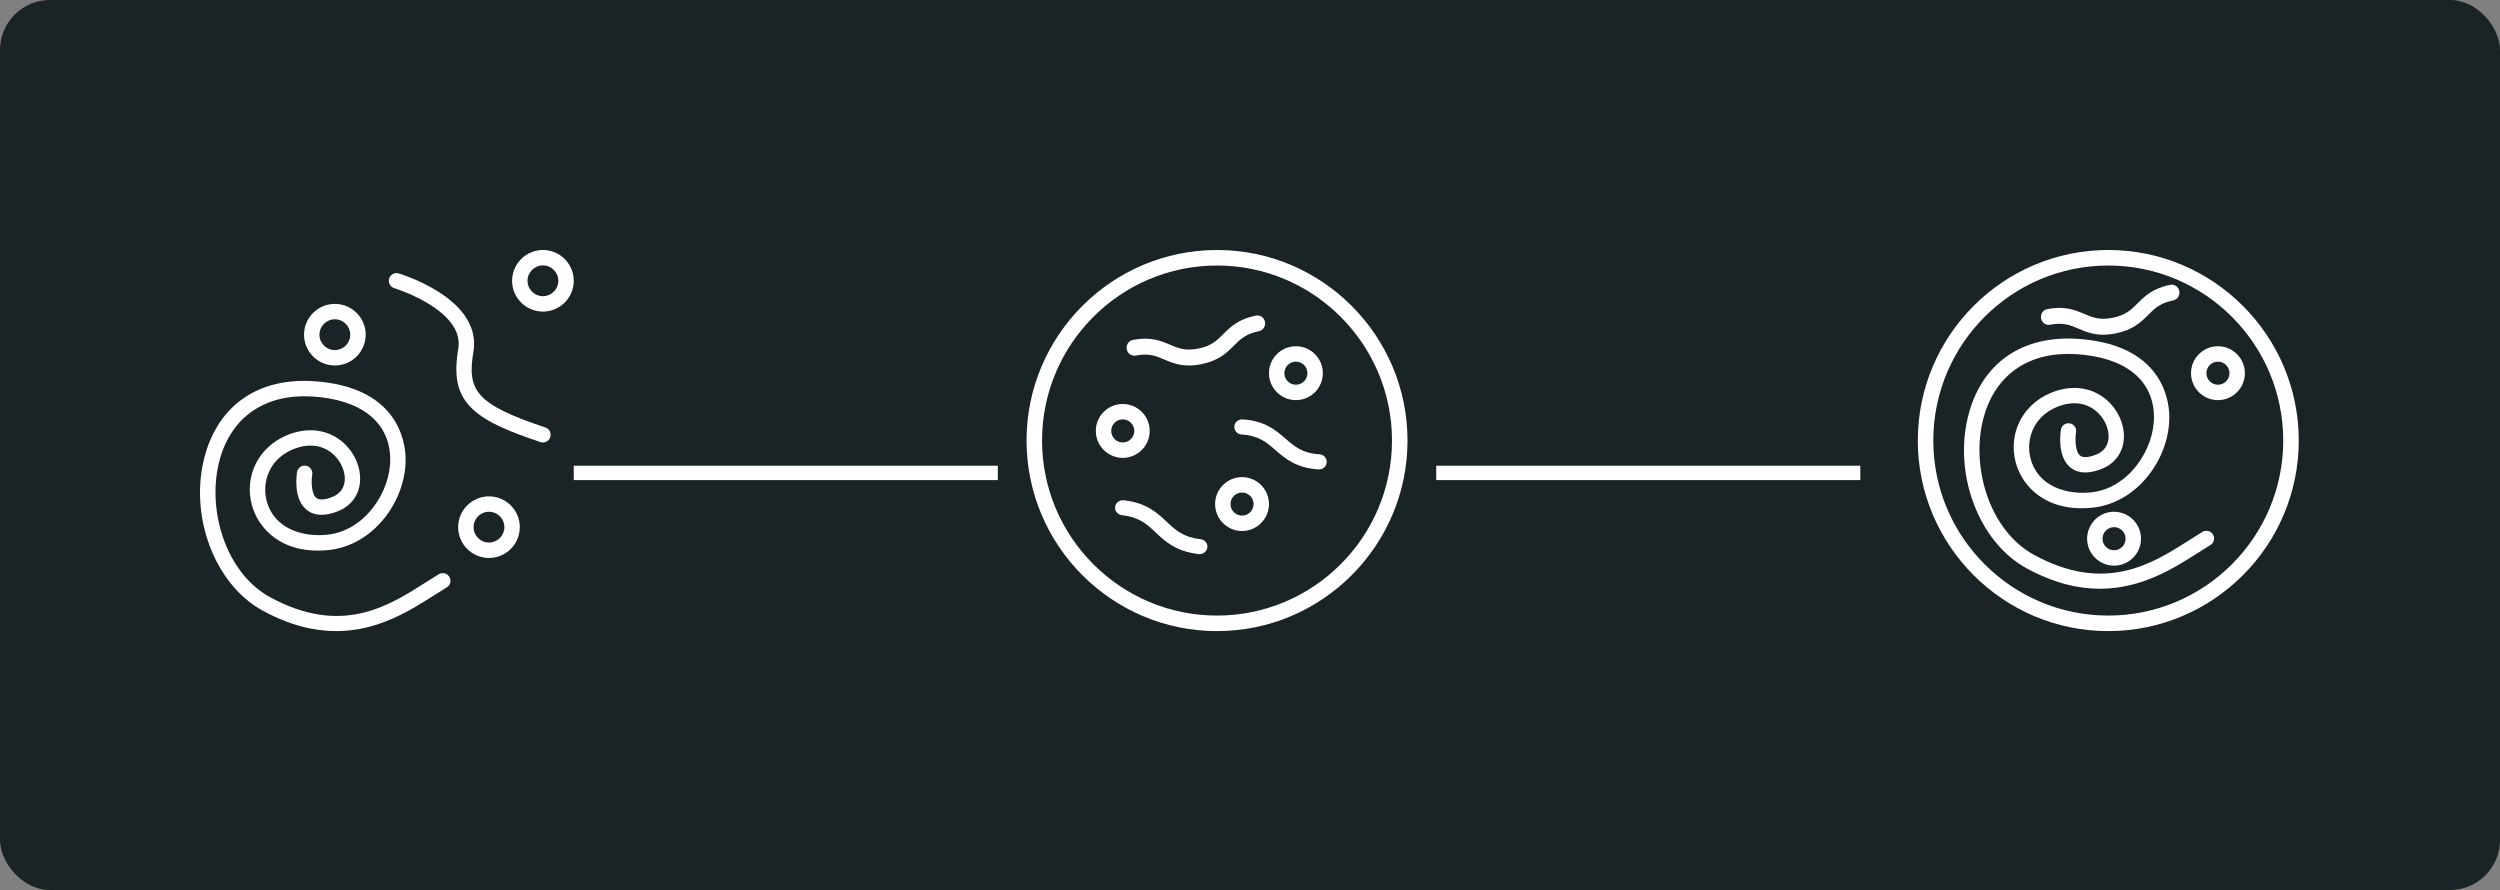 <?xml version="1.0" encoding="UTF-8"?>
<svg width="250px" height="89px" viewBox="0 0 250 89" version="1.1" xmlns="http://www.w3.org/2000/svg" xmlns:xlink="http://www.w3.org/1999/xlink">
    <rect x="0" y="0" width="250" height="89" fill="#808080" stroke="none"/>
    <!-- Generator: Sketch 55.2 (78181) - https://sketchapp.com -->
    <title>Group 2</title>
    <desc>Created with Sketch.</desc>
    <g id="Welcome--oscuro" stroke="none" stroke-width="1" fill="none" fill-rule="evenodd">
        <g id="Group-2">
            <g id="Group-3">
                <rect id="Rectangle" fill="#1A2426" x="0" y="0" width="250" height="89" rx="5"></rect>
                <g id="Group" transform="translate(20, 25)" fill="#FFFFFF">
                    <polygon id="Rectangle-739-Copy" points="37.375 21.571 79.781 21.571 79.781 23.01 37.375 23.01"></polygon>
                    <polygon id="Rectangle-739-Copy" points="123.625 21.571 166.031 21.571 166.031 23.01 123.625 23.01"></polygon>
                    <g id="open-virus-icon" fill-rule="nonzero">
                        <path d="M34.536,17.747 C27.519,15.41 26.698,14.025 27.346,10.135 C27.716,7.917 26.497,5.851 23.819,4.161 C21.922,2.964 19.955,2.367 19.872,2.343 C19.464,2.22 19.035,2.452 18.913,2.859 C18.791,3.266 19.022,3.695 19.43,3.817 C19.448,3.823 21.275,4.377 22.996,5.463 C25.138,6.814 26.09,8.301 25.826,9.882 C25.375,12.588 25.71,14.253 26.983,15.631 C28.339,17.098 30.788,18.122 34.049,19.208 C34.13,19.234 34.212,19.247 34.292,19.247 C34.615,19.247 34.916,19.043 35.024,18.721 C35.158,18.317 34.94,17.881 34.536,17.747 Z" id="Path"></path>
                        <path d="M34.293,0 C32.593,0 31.21,1.382 31.21,3.08 C31.21,4.778 32.593,6.159 34.293,6.159 C35.992,6.159 37.375,4.778 37.375,3.08 C37.375,1.382 35.992,0 34.293,0 Z M34.293,4.619 C33.443,4.619 32.751,3.929 32.751,3.08 C32.751,2.231 33.443,1.54 34.293,1.54 C35.142,1.54 35.834,2.231 35.834,3.08 C35.834,3.929 35.142,4.619 34.293,4.619 Z" id="Shape"></path>
                        <path d="M13.486,5.389 C11.786,5.389 10.403,6.771 10.403,8.469 C10.403,10.167 11.786,11.548 13.486,11.548 C15.185,11.548 16.568,10.167 16.568,8.469 C16.568,6.771 15.186,5.389 13.486,5.389 Z M13.486,10.009 C12.636,10.009 11.945,9.318 11.945,8.469 C11.945,7.62 12.636,6.929 13.486,6.929 C14.336,6.929 15.027,7.62 15.027,8.469 C15.027,9.318 14.336,10.009 13.486,10.009 Z" id="Shape"></path>
                        <path d="M28.898,24.636 C27.199,24.636 25.816,26.018 25.816,27.716 C25.816,29.414 27.199,30.796 28.898,30.796 C30.598,30.796 31.981,29.414 31.981,27.716 C31.981,26.018 30.598,24.636 28.898,24.636 Z M28.898,29.256 C28.048,29.256 27.357,28.565 27.357,27.716 C27.357,26.867 28.048,26.176 28.898,26.176 C29.748,26.176 30.439,26.867 30.439,27.716 C30.439,28.565 29.748,29.256 28.898,29.256 Z" id="Shape"></path>
                        <path d="M24.936,32.686 C24.717,32.322 24.247,32.204 23.883,32.422 C23.467,32.672 23.041,32.943 22.59,33.23 C18.827,35.628 14.143,38.613 6.995,34.71 C4.898,33.566 3.232,31.451 2.305,28.757 C1.415,26.172 1.305,23.29 2.003,20.851 C3.21,16.636 6.559,14.374 11.187,14.647 C16.093,14.936 18.95,17.189 19.024,20.829 C19.092,24.139 16.508,28.094 12.691,28.476 C10.373,28.709 7.403,27.951 6.657,25.052 C6.211,23.324 6.828,20.994 9.232,19.962 C10.678,19.342 12.056,19.443 13.112,20.247 C14.044,20.957 14.598,22.161 14.46,23.177 C14.393,23.672 14.129,24.336 13.249,24.688 C12.717,24.901 12.004,25.092 11.63,24.792 C11.104,24.37 11.128,23.036 11.222,22.454 C11.291,22.036 11.009,21.641 10.591,21.571 C10.174,21.501 9.778,21.784 9.708,22.202 C9.663,22.474 9.305,24.891 10.667,25.988 C11.43,26.603 12.491,26.645 13.819,26.114 C15.023,25.632 15.811,24.637 15.981,23.384 C16.193,21.822 15.414,20.07 14.042,19.025 C12.549,17.888 10.575,17.715 8.628,18.551 C5.854,19.74 4.433,22.571 5.17,25.435 C5.789,27.836 8.168,30.473 12.843,30.005 C14.981,29.791 16.971,28.655 18.446,26.808 C19.831,25.072 20.601,22.881 20.559,20.797 C20.525,19.121 19.754,13.613 11.277,13.114 C5.866,12.795 1.95,15.461 0.528,20.428 C-1.179,26.39 1.393,33.402 6.26,36.059 C8.989,37.549 11.434,38.11 13.618,38.11 C17.79,38.109 21.007,36.06 23.415,34.526 C23.857,34.245 24.274,33.978 24.672,33.739 C25.036,33.521 25.154,33.049 24.936,32.686 Z" id="Path"></path>
                    </g>
                    <g id="open-virus-icon" transform="translate(82.656, 0)" fill-rule="nonzero">
                        <path d="M19.047,0 C8.544,0 0,8.548 0,19.055 C0,29.562 8.544,38.11 19.047,38.11 C29.549,38.11 38.094,29.562 38.094,19.055 C38.094,8.548 29.549,0 19.047,0 Z M19.047,36.558 C9.399,36.558 1.55,28.706 1.55,19.055 C1.55,9.403 9.399,1.551 19.047,1.551 C28.694,1.551 36.543,9.403 36.543,19.055 C36.543,28.706 28.694,36.558 19.047,36.558 Z" id="Shape"></path>
                        <path d="M10.921,10.555 C12.233,10.295 12.937,10.595 13.753,10.942 C14.431,11.231 15.177,11.548 16.241,11.548 C16.607,11.548 17.011,11.511 17.463,11.421 C19.228,11.072 20.031,10.269 20.739,9.561 C21.372,8.928 21.918,8.381 23.23,8.121 C23.649,8.038 23.923,7.622 23.843,7.19 C23.763,6.758 23.358,6.475 22.94,6.559 C21.175,6.907 20.372,7.71 19.664,8.419 C19.031,9.052 18.485,9.599 17.173,9.859 C15.86,10.118 15.156,9.818 14.341,9.471 C13.429,9.083 12.396,8.643 10.631,8.992 C10.212,9.075 9.938,9.492 10.018,9.923 C10.099,10.355 10.503,10.638 10.921,10.555 Z" id="Path"></path>
                        <path d="M17.391,28.916 C15.651,28.719 14.895,28.007 14.02,27.182 C13.075,26.293 12.005,25.284 9.729,25.027 C9.297,24.978 8.907,25.272 8.856,25.683 C8.804,26.095 9.113,26.468 9.544,26.516 C11.284,26.713 12.04,27.425 12.915,28.25 C13.86,29.139 14.93,30.148 17.206,30.405 C17.238,30.409 17.269,30.411 17.3,30.411 C17.693,30.411 18.032,30.13 18.079,29.749 C18.131,29.337 17.823,28.964 17.391,28.916 L17.391,28.916 Z" id="Path"></path>
                        <path d="M29.292,20.429 C27.584,20.328 26.804,19.653 25.902,18.871 C24.929,18.027 23.826,17.071 21.592,16.939 C21.168,16.914 20.805,17.232 20.78,17.649 C20.754,18.067 21.077,18.425 21.5,18.45 C23.208,18.552 23.987,19.227 24.889,20.009 C25.863,20.852 26.966,21.808 29.2,21.94 C29.216,21.941 29.231,21.942 29.247,21.942 C29.649,21.942 29.987,21.632 30.012,21.23 C30.037,20.813 29.715,20.454 29.292,20.429 Z" id="Path"></path>
                        <path d="M12.313,18.092 C12.313,16.607 11.105,15.398 9.62,15.398 C8.134,15.398 6.926,16.607 6.926,18.092 C6.926,19.578 8.134,20.787 9.62,20.787 C11.105,20.787 12.313,19.578 12.313,18.092 Z M8.465,18.092 C8.465,17.456 8.983,16.938 9.62,16.938 C10.256,16.938 10.774,17.456 10.774,18.092 C10.774,18.729 10.256,19.247 9.62,19.247 C8.983,19.247 8.465,18.729 8.465,18.092 Z" id="Shape"></path>
                        <path d="M26.935,15.013 C28.42,15.013 29.628,13.804 29.628,12.318 C29.628,10.832 28.42,9.624 26.935,9.624 C25.45,9.624 24.241,10.832 24.241,12.318 C24.241,13.804 25.45,15.013 26.935,15.013 Z M26.935,11.163 C27.571,11.163 28.089,11.681 28.089,12.318 C28.089,12.955 27.571,13.473 26.935,13.473 C26.298,13.473 25.781,12.955 25.781,12.318 C25.781,11.681 26.298,11.163 26.935,11.163 Z" id="Shape"></path>
                        <path d="M21.548,22.712 C20.063,22.712 18.854,23.921 18.854,25.406 C18.854,26.892 20.063,28.101 21.548,28.101 C23.033,28.101 24.241,26.892 24.241,25.406 C24.241,23.921 23.033,22.712 21.548,22.712 L21.548,22.712 Z M21.548,26.561 C20.911,26.561 20.394,26.043 20.394,25.406 C20.394,24.77 20.911,24.252 21.548,24.252 C22.184,24.252 22.702,24.77 22.702,25.406 C22.702,26.043 22.184,26.561 21.548,26.561 Z" id="Shape"></path>
                    </g>
                    <g id="open-virus-icon" transform="translate(171.781, 0)" fill-rule="nonzero">
                        <path d="M19.047,0 C8.544,0 0,8.548 0,19.055 C0,29.562 8.544,38.11 19.047,38.11 C29.549,38.11 38.094,29.562 38.094,19.055 C38.094,8.548 29.549,0 19.047,0 Z M19.047,36.558 C9.399,36.558 1.55,28.706 1.55,19.055 C1.55,9.403 9.399,1.551 19.047,1.551 C28.694,1.551 36.543,9.403 36.543,19.055 C36.543,28.706 28.694,36.558 19.047,36.558 Z" id="Shape"></path>
                        <path d="M13.23,7.475 C14.542,7.216 15.246,7.516 16.061,7.863 C16.74,8.151 17.485,8.469 18.549,8.469 C18.916,8.469 19.32,8.431 19.772,8.342 C21.537,7.993 22.339,7.19 23.047,6.481 C23.68,5.848 24.227,5.301 25.539,5.042 C25.957,4.959 26.232,4.542 26.151,4.11 C26.071,3.679 25.666,3.396 25.249,3.479 C23.484,3.828 22.681,4.631 21.973,5.339 C21.34,5.973 20.794,6.52 19.481,6.779 C18.169,7.039 17.465,6.739 16.65,6.392 C15.738,6.004 14.704,5.564 12.939,5.913 C12.521,5.995 12.247,6.412 12.327,6.844 C12.407,7.275 12.812,7.558 13.23,7.475 Z" id="Path"></path>
                        <path d="M29.519,28.451 C29.301,28.088 28.831,27.969 28.468,28.188 C28.053,28.437 27.627,28.709 27.177,28.996 C23.419,31.394 18.741,34.378 11.603,30.476 C9.509,29.331 7.845,27.217 6.919,24.523 C6.03,21.937 5.92,19.056 6.618,16.617 C7.823,12.401 11.168,10.14 15.789,10.413 C20.689,10.701 23.542,12.954 23.616,16.594 C23.683,19.905 21.103,23.86 17.291,24.242 C14.977,24.475 12.011,23.716 11.265,20.818 C10.82,19.089 11.436,16.76 13.837,15.728 C15.281,15.108 16.657,15.209 17.712,16.013 C18.642,16.722 19.196,17.927 19.058,18.943 C18.991,19.438 18.727,20.101 17.849,20.453 C17.317,20.666 16.605,20.858 16.232,20.558 C15.706,20.136 15.73,18.801 15.824,18.22 C15.893,17.802 15.611,17.406 15.194,17.337 C14.777,17.267 14.382,17.549 14.312,17.968 C14.267,18.24 13.91,20.657 15.27,21.754 C16.032,22.369 17.091,22.411 18.418,21.879 C19.62,21.397 20.407,20.402 20.577,19.15 C20.789,17.587 20.01,15.835 18.64,14.791 C17.149,13.654 15.178,13.481 13.234,14.316 C10.464,15.506 9.044,18.337 9.781,21.201 C10.398,23.601 12.775,26.238 17.443,25.771 C19.578,25.557 21.565,24.421 23.038,22.573 C24.422,20.838 25.191,18.647 25.148,16.563 C25.114,14.886 24.345,9.378 15.879,8.879 C10.476,8.561 6.564,11.227 5.144,16.194 C3.44,22.155 6.008,29.167 10.869,31.825 C13.595,33.314 16.036,33.875 18.217,33.875 C22.383,33.875 25.596,31.826 28,30.292 C28.442,30.01 28.858,29.744 29.256,29.505 C29.619,29.287 29.737,28.815 29.519,28.451 Z" id="Path"></path>
                        <path d="M32.707,12.318 C32.707,10.832 31.498,9.624 30.013,9.624 C28.528,9.624 27.32,10.832 27.32,12.318 C27.32,13.804 28.528,15.013 30.013,15.013 C31.498,15.013 32.707,13.804 32.707,12.318 Z M28.859,12.318 C28.859,11.681 29.377,11.163 30.013,11.163 C30.65,11.163 31.168,11.681 31.168,12.318 C31.168,12.955 30.65,13.473 30.013,13.473 C29.377,13.473 28.859,12.955 28.859,12.318 Z" id="Shape"></path>
                        <path d="M19.624,26.176 C18.139,26.176 16.931,27.385 16.931,28.871 C16.931,30.357 18.139,31.565 19.624,31.565 C21.109,31.565 22.318,30.357 22.318,28.871 C22.318,27.385 21.109,26.176 19.624,26.176 L19.624,26.176 Z M19.624,30.026 C18.988,30.026 18.47,29.508 18.47,28.871 C18.47,28.234 18.988,27.716 19.624,27.716 C20.261,27.716 20.778,28.234 20.778,28.871 C20.778,29.508 20.261,30.026 19.624,30.026 Z" id="Shape"></path>
                    </g>
                </g>
            </g>
        </g>
    </g>
</svg>
